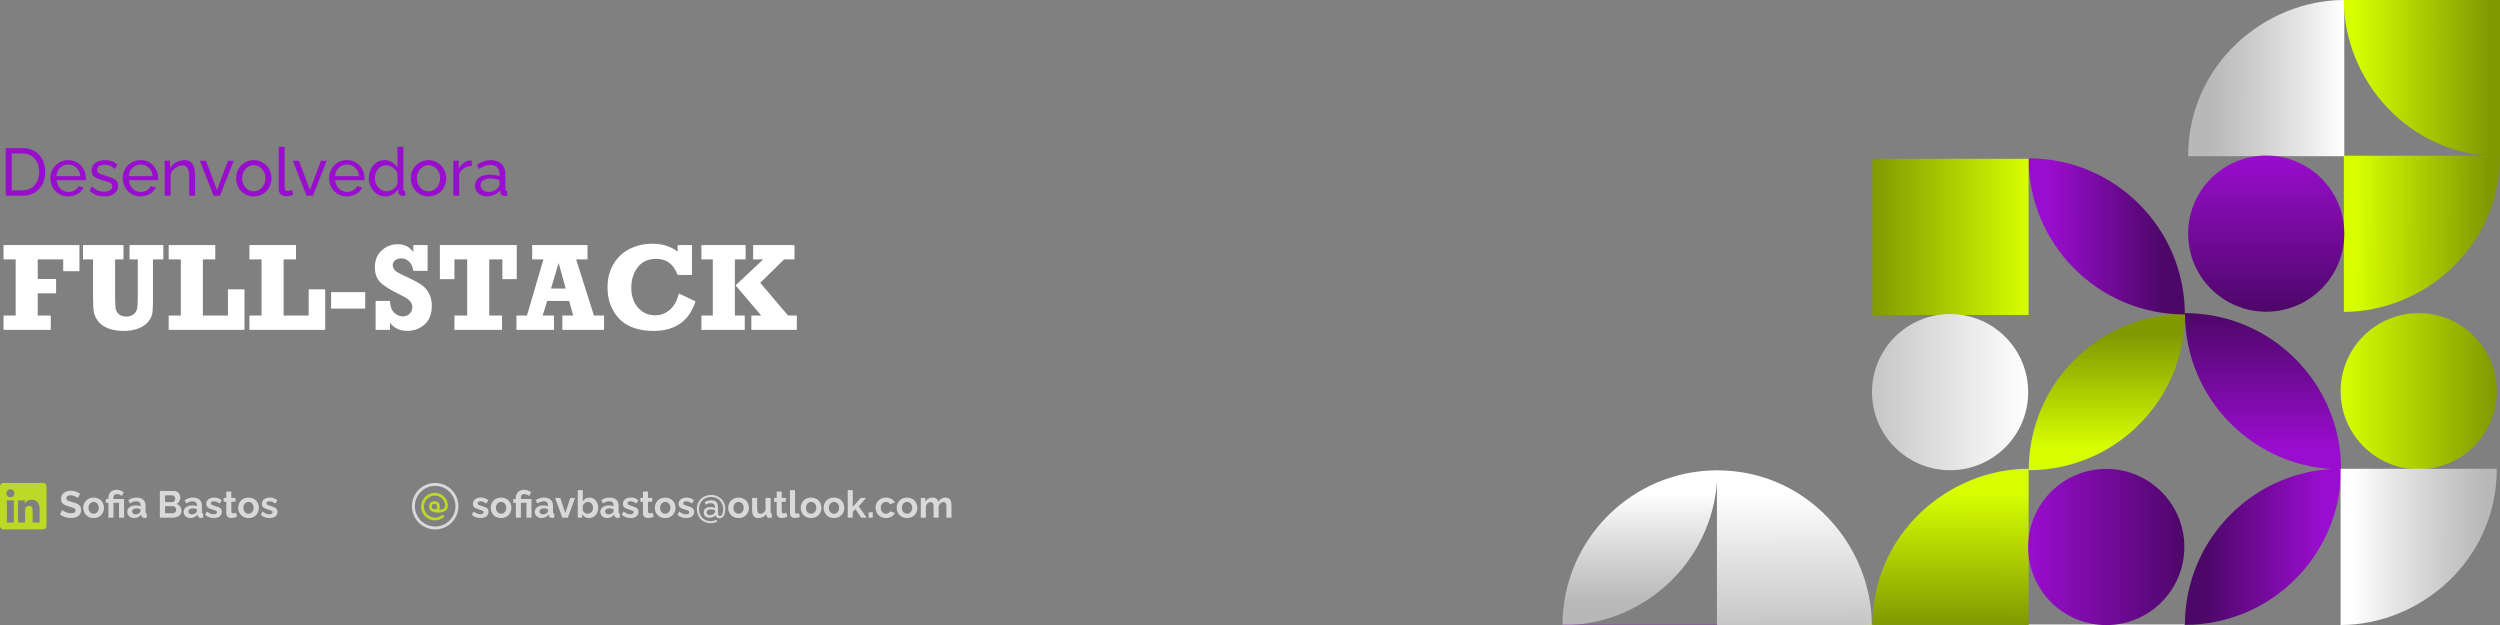 <svg width="1584" height="396" viewBox="0 0 1584 396" fill="none" xmlns="http://www.w3.org/2000/svg">
<rect x="0" y="0" width="1584" height="396" fill="#808080" stroke="none"/>
<g clip-path="url(#clip0_1361_2516)">
<path d="M1485.34 98.949L1485.34 0C1435.21 0 1386.4 40.707 1386.4 98.949L1485.34 98.949Z" fill="url(#paint0_linear_1361_2516)"/>
<path d="M1584 0.001L1485.05 0.001C1485.05 50.135 1525.76 98.95 1584 98.95L1584 0.001Z" fill="url(#paint1_linear_1361_2516)"/>
<path d="M1485.05 98.655L1485.05 197.605C1535.18 197.605 1584 156.898 1584 98.655L1485.05 98.655Z" fill="url(#paint2_linear_1361_2516)"/>
<circle cx="49.474" cy="49.474" r="49.474" transform="matrix(1 8.74228e-08 8.74228e-08 -1 1386.4 197.506)" fill="url(#paint3_linear_1361_2516)"/>
<path d="M1384.36 395.901C1439.01 395.901 1483.31 351.599 1483.31 296.951V296.951V296.951C1428.66 296.951 1384.36 341.253 1384.36 395.901V395.901V395.901Z" fill="url(#paint4_linear_1361_2516)"/>
<path d="M1384.36 198.396C1384.36 253.044 1428.66 297.344 1483.31 297.344V297.344V297.344C1483.31 242.697 1439.01 198.396 1384.36 198.396V198.396V198.396Z" fill="url(#paint5_linear_1361_2516)"/>
<circle cx="49.474" cy="49.474" r="49.474" transform="matrix(1 8.74228e-08 8.74228e-08 -1 1483.02 297.344)" fill="url(#paint6_linear_1361_2516)"/>
<path d="M1483.02 297.051L1483.02 396C1533.15 396 1581.96 355.293 1581.96 297.051L1483.02 297.051Z" fill="url(#paint7_linear_1361_2516)"/>
<path d="M1285.05 395.655L1285.05 494.605C1335.18 494.605 1384 453.898 1384 395.655L1285.05 395.655Z" fill="url(#paint8_linear_1361_2516)"/>
<path d="M1186.4 494.604H1285.34C1285.34 444.47 1244.64 395.655 1186.4 395.655V494.604Z" fill="url(#paint9_linear_1361_2516)"/>
<path d="M1285.34 395.949L1285.34 297C1235.21 297 1186.4 337.707 1186.4 395.949L1285.34 395.949Z" fill="url(#paint10_linear_1361_2516)"/>
<circle cx="49.474" cy="49.474" r="49.474" transform="matrix(-1 0 0 1 1384 297.099)" fill="url(#paint11_linear_1361_2516)"/>
<path d="M1088.15 297.999C1033.94 297.999 990 341.941 990 396.145V396.145V396.145C1044.2 396.145 1088.15 352.203 1088.15 297.999V297.999V297.999Z" fill="url(#paint12_linear_1361_2516)"/>
<path d="M1087.85 396.145H1186C1186 346.418 1145.62 297.999 1087.85 297.999V396.145Z" fill="url(#paint13_linear_1361_2516)"/>
<path d="M1186 395.854C1131.8 395.854 1087.85 439.796 1087.85 494V494V494C1142.06 494 1186 450.058 1186 395.854V395.854V395.854Z" fill="url(#paint14_linear_1361_2516)"/>
<rect width="98.145" height="98.145" transform="matrix(-1 0 0 1 1088.15 395.854)" fill="url(#paint15_linear_1361_2516)"/>
<path d="M1285.41 297.929C1340.06 297.91 1384.35 253.593 1384.33 198.945V198.945V198.945C1329.68 198.965 1285.39 243.282 1285.41 297.929V297.929V297.929Z" fill="url(#paint16_linear_1361_2516)"/>
<path d="M1384.33 199.24C1384.31 144.592 1339.99 100.307 1285.34 100.327V100.327V100.327C1285.36 154.974 1329.68 199.259 1384.33 199.24V199.24V199.24Z" fill="url(#paint17_linear_1361_2516)"/>
<rect width="98.948" height="98.948" transform="matrix(-0 -1 -1 0 1285.31 199.567)" fill="url(#paint18_linear_1361_2516)"/>
<circle cx="49.474" cy="49.474" r="49.474" transform="matrix(-0 -1 -1 0 1285.05 297.93)" fill="url(#paint19_linear_1361_2516)"/>
<path d="M3.61 124V93.844H14.059C17.287 93.844 19.977 94.524 22.129 95.883C24.309 97.213 25.937 99.026 27.013 101.319C28.089 103.585 28.627 106.105 28.627 108.88C28.627 111.938 28.032 114.599 26.843 116.864C25.654 119.13 23.969 120.885 21.789 122.131C19.608 123.377 17.032 124 14.059 124H3.61ZM24.762 108.88C24.762 106.614 24.337 104.604 23.488 102.848C22.667 101.093 21.463 99.719 19.878 98.728C18.292 97.737 16.352 97.242 14.059 97.242H7.433V120.602H14.059C16.381 120.602 18.334 120.092 19.92 119.073C21.506 118.025 22.709 116.624 23.53 114.868C24.351 113.084 24.762 111.088 24.762 108.88ZM43.23 124.425C41.559 124.425 40.031 124.127 38.643 123.533C37.284 122.91 36.095 122.075 35.075 121.027C34.084 119.951 33.306 118.719 32.739 117.332C32.201 115.944 31.932 114.472 31.932 112.914C31.932 110.819 32.414 108.908 33.376 107.181C34.339 105.453 35.67 104.066 37.369 103.018C39.096 101.971 41.064 101.447 43.273 101.447C45.51 101.447 47.449 101.985 49.091 103.061C50.762 104.108 52.05 105.496 52.956 107.223C53.891 108.922 54.358 110.763 54.358 112.745C54.358 113.028 54.344 113.311 54.316 113.594C54.316 113.849 54.301 114.047 54.273 114.189H35.882C35.995 115.633 36.392 116.921 37.072 118.054C37.779 119.158 38.685 120.036 39.79 120.687C40.894 121.31 42.083 121.621 43.358 121.621C44.717 121.621 45.991 121.282 47.18 120.602C48.398 119.923 49.233 119.031 49.686 117.926L52.914 118.818C52.433 119.894 51.711 120.857 50.748 121.706C49.813 122.556 48.695 123.221 47.392 123.703C46.118 124.184 44.731 124.425 43.23 124.425ZM35.755 111.598H50.875C50.762 110.154 50.352 108.88 49.644 107.775C48.936 106.671 48.03 105.807 46.925 105.184C45.821 104.561 44.603 104.25 43.273 104.25C41.97 104.25 40.767 104.561 39.662 105.184C38.558 105.807 37.652 106.671 36.944 107.775C36.264 108.88 35.868 110.154 35.755 111.598ZM66.116 124.425C64.275 124.425 62.548 124.127 60.934 123.533C59.32 122.91 57.932 121.99 56.772 120.772L58.216 118.139C59.49 119.328 60.764 120.177 62.038 120.687C63.312 121.197 64.615 121.452 65.946 121.452C67.475 121.452 68.721 121.168 69.683 120.602C70.646 120.008 71.127 119.144 71.127 118.011C71.127 117.19 70.873 116.581 70.363 116.185C69.882 115.789 69.188 115.463 68.282 115.208C67.376 114.925 66.3 114.613 65.054 114.274C63.525 113.821 62.236 113.339 61.189 112.83C60.141 112.32 59.348 111.683 58.81 110.918C58.272 110.154 58.003 109.191 58.003 108.03C58.003 106.614 58.371 105.425 59.108 104.462C59.844 103.471 60.849 102.721 62.123 102.211C63.426 101.702 64.898 101.447 66.54 101.447C68.183 101.447 69.669 101.702 71 102.211C72.331 102.721 73.478 103.471 74.44 104.462L72.741 107.053C71.864 106.147 70.901 105.482 69.853 105.057C68.806 104.604 67.63 104.377 66.328 104.377C65.563 104.377 64.813 104.476 64.077 104.675C63.341 104.845 62.732 105.17 62.251 105.652C61.769 106.105 61.529 106.756 61.529 107.605C61.529 108.313 61.712 108.88 62.081 109.304C62.477 109.701 63.043 110.04 63.78 110.324C64.544 110.607 65.464 110.918 66.54 111.258C68.211 111.739 69.655 112.221 70.873 112.702C72.118 113.183 73.081 113.806 73.761 114.571C74.44 115.335 74.78 116.397 74.78 117.756C74.78 119.852 73.987 121.494 72.402 122.683C70.816 123.844 68.721 124.425 66.116 124.425ZM89.063 124.425C87.392 124.425 85.863 124.127 84.476 123.533C83.117 122.91 81.928 122.075 80.908 121.027C79.917 119.951 79.138 118.719 78.572 117.332C78.034 115.944 77.765 114.472 77.765 112.914C77.765 110.819 78.247 108.908 79.209 107.181C80.172 105.453 81.503 104.066 83.202 103.018C84.929 101.971 86.897 101.447 89.106 101.447C91.343 101.447 93.282 101.985 94.924 103.061C96.595 104.108 97.883 105.496 98.79 107.223C99.724 108.922 100.191 110.763 100.191 112.745C100.191 113.028 100.177 113.311 100.149 113.594C100.149 113.849 100.134 114.047 100.106 114.189H81.715C81.829 115.633 82.225 116.921 82.904 118.054C83.612 119.158 84.519 120.036 85.623 120.687C86.727 121.31 87.916 121.621 89.191 121.621C90.55 121.621 91.824 121.282 93.013 120.602C94.231 119.923 95.066 119.031 95.519 117.926L98.747 118.818C98.266 119.894 97.544 120.857 96.581 121.706C95.646 122.556 94.528 123.221 93.225 123.703C91.951 124.184 90.564 124.425 89.063 124.425ZM81.588 111.598H96.708C96.595 110.154 96.184 108.88 95.477 107.775C94.769 106.671 93.863 105.807 92.758 105.184C91.654 104.561 90.436 104.25 89.106 104.25C87.803 104.25 86.6 104.561 85.495 105.184C84.391 105.807 83.485 106.671 82.777 107.775C82.097 108.88 81.701 110.154 81.588 111.598ZM123.586 124H119.849V111.598C119.849 109.248 119.48 107.535 118.744 106.459C118.036 105.354 116.946 104.802 115.474 104.802C114.454 104.802 113.435 105.057 112.416 105.567C111.425 106.076 110.533 106.77 109.74 107.648C108.975 108.497 108.423 109.488 108.083 110.621V124H104.346V101.829H107.744V106.586C108.338 105.538 109.103 104.632 110.037 103.868C110.972 103.103 112.033 102.509 113.223 102.084C114.412 101.659 115.658 101.447 116.96 101.447C118.235 101.447 119.296 101.687 120.146 102.169C121.024 102.622 121.703 103.273 122.185 104.123C122.694 104.944 123.048 105.921 123.246 107.053C123.473 108.186 123.586 109.418 123.586 110.748V124ZM135.313 124L126.606 101.829H130.514L137.479 120.432L144.445 101.829H148.098L139.391 124H135.313ZM160.775 124.425C159.105 124.425 157.59 124.127 156.231 123.533C154.871 122.91 153.696 122.075 152.705 121.027C151.714 119.951 150.95 118.719 150.412 117.332C149.874 115.944 149.605 114.486 149.605 112.957C149.605 111.4 149.874 109.927 150.412 108.54C150.95 107.152 151.714 105.935 152.705 104.887C153.696 103.811 154.871 102.976 156.231 102.381C157.618 101.758 159.133 101.447 160.775 101.447C162.446 101.447 163.961 101.758 165.32 102.381C166.679 102.976 167.854 103.811 168.845 104.887C169.864 105.935 170.643 107.152 171.181 108.54C171.719 109.927 171.988 111.4 171.988 112.957C171.988 114.486 171.719 115.944 171.181 117.332C170.643 118.719 169.879 119.951 168.888 121.027C167.897 122.075 166.707 122.91 165.32 123.533C163.961 124.127 162.446 124.425 160.775 124.425ZM153.427 112.999C153.427 114.528 153.753 115.916 154.404 117.162C155.084 118.408 155.976 119.399 157.08 120.135C158.184 120.843 159.416 121.197 160.775 121.197C162.134 121.197 163.366 120.829 164.47 120.092C165.603 119.356 166.495 118.365 167.146 117.119C167.826 115.845 168.166 114.444 168.166 112.914C168.166 111.385 167.826 109.998 167.146 108.752C166.495 107.506 165.603 106.515 164.47 105.779C163.366 105.043 162.134 104.675 160.775 104.675C159.416 104.675 158.184 105.057 157.08 105.821C155.976 106.558 155.084 107.549 154.404 108.795C153.753 110.04 153.427 111.442 153.427 112.999ZM176.602 92.995H180.34V118.266C180.34 119.484 180.51 120.234 180.849 120.517C181.189 120.8 181.6 120.942 182.081 120.942C182.676 120.942 183.242 120.885 183.78 120.772C184.318 120.63 184.771 120.489 185.139 120.347L185.734 123.405C185.111 123.66 184.375 123.873 183.525 124.042C182.676 124.212 181.925 124.297 181.274 124.297C179.83 124.297 178.683 123.887 177.834 123.066C177.013 122.244 176.602 121.098 176.602 119.625V92.995ZM194.212 124L185.505 101.829H189.412L196.378 120.432L203.343 101.829H206.996L198.289 124H194.212ZM219.801 124.425C218.13 124.425 216.601 124.127 215.214 123.533C213.855 122.91 212.666 122.075 211.646 121.027C210.655 119.951 209.876 118.719 209.31 117.332C208.772 115.944 208.503 114.472 208.503 112.914C208.503 110.819 208.985 108.908 209.947 107.181C210.91 105.453 212.241 104.066 213.94 103.018C215.667 101.971 217.635 101.447 219.844 101.447C222.08 101.447 224.02 101.985 225.662 103.061C227.333 104.108 228.621 105.496 229.527 107.223C230.462 108.922 230.929 110.763 230.929 112.745C230.929 113.028 230.915 113.311 230.887 113.594C230.887 113.849 230.872 114.047 230.844 114.189H212.453C212.566 115.633 212.963 116.921 213.642 118.054C214.35 119.158 215.256 120.036 216.361 120.687C217.465 121.31 218.654 121.621 219.928 121.621C221.288 121.621 222.562 121.282 223.751 120.602C224.969 119.923 225.804 119.031 226.257 117.926L229.485 118.818C229.004 119.894 228.282 120.857 227.319 121.706C226.384 122.556 225.266 123.221 223.963 123.703C222.689 124.184 221.302 124.425 219.801 124.425ZM212.326 111.598H227.446C227.333 110.154 226.922 108.88 226.215 107.775C225.507 106.671 224.601 105.807 223.496 105.184C222.392 104.561 221.174 104.25 219.844 104.25C218.541 104.25 217.338 104.561 216.233 105.184C215.129 105.807 214.223 106.671 213.515 107.775C212.835 108.88 212.439 110.154 212.326 111.598ZM233.64 112.957C233.64 110.862 234.064 108.95 234.914 107.223C235.792 105.468 236.981 104.066 238.482 103.018C240.011 101.971 241.752 101.447 243.706 101.447C245.49 101.447 247.09 101.914 248.505 102.848C249.921 103.783 251.025 104.915 251.818 106.246V92.995H255.556V119.753C255.556 120.206 255.641 120.546 255.811 120.772C256.009 120.97 256.32 121.084 256.745 121.112V124C256.037 124.113 255.485 124.17 255.089 124.17C254.353 124.17 253.701 123.915 253.135 123.405C252.597 122.896 252.328 122.329 252.328 121.706V119.838C251.45 121.253 250.275 122.372 248.803 123.193C247.33 124.014 245.801 124.425 244.216 124.425C242.687 124.425 241.271 124.127 239.968 123.533C238.694 122.91 237.576 122.06 236.613 120.984C235.678 119.908 234.942 118.691 234.404 117.332C233.895 115.944 233.64 114.486 233.64 112.957ZM251.818 116.227V109.856C251.478 108.894 250.926 108.03 250.162 107.266C249.397 106.473 248.534 105.85 247.571 105.397C246.637 104.915 245.702 104.675 244.768 104.675C243.663 104.675 242.658 104.915 241.752 105.397C240.874 105.85 240.11 106.473 239.459 107.266C238.836 108.03 238.354 108.908 238.014 109.899C237.675 110.89 237.505 111.923 237.505 112.999C237.505 114.104 237.689 115.151 238.057 116.142C238.453 117.133 238.991 118.011 239.671 118.776C240.379 119.54 241.186 120.135 242.092 120.56C243.026 120.984 244.032 121.197 245.107 121.197C245.787 121.197 246.481 121.069 247.189 120.815C247.925 120.56 248.619 120.206 249.27 119.753C249.921 119.3 250.473 118.776 250.926 118.181C251.379 117.558 251.677 116.907 251.818 116.227ZM271.479 124.425C269.809 124.425 268.294 124.127 266.935 123.533C265.576 122.91 264.401 122.075 263.409 121.027C262.418 119.951 261.654 118.719 261.116 117.332C260.578 115.944 260.309 114.486 260.309 112.957C260.309 111.4 260.578 109.927 261.116 108.54C261.654 107.152 262.418 105.935 263.409 104.887C264.401 103.811 265.576 102.976 266.935 102.381C268.322 101.758 269.837 101.447 271.479 101.447C273.15 101.447 274.665 101.758 276.024 102.381C277.383 102.976 278.558 103.811 279.549 104.887C280.569 105.935 281.347 107.152 281.885 108.54C282.423 109.927 282.692 111.4 282.692 112.957C282.692 114.486 282.423 115.944 281.885 117.332C281.347 118.719 280.583 119.951 279.592 121.027C278.601 122.075 277.412 122.91 276.024 123.533C274.665 124.127 273.15 124.425 271.479 124.425ZM264.132 112.999C264.132 114.528 264.457 115.916 265.108 117.162C265.788 118.408 266.68 119.399 267.784 120.135C268.889 120.843 270.12 121.197 271.479 121.197C272.839 121.197 274.07 120.829 275.175 120.092C276.307 119.356 277.199 118.365 277.85 117.119C278.53 115.845 278.87 114.444 278.87 112.914C278.87 111.385 278.53 109.998 277.85 108.752C277.199 107.506 276.307 106.515 275.175 105.779C274.07 105.043 272.839 104.675 271.479 104.675C270.12 104.675 268.889 105.057 267.784 105.821C266.68 106.558 265.788 107.549 265.108 108.795C264.457 110.04 264.132 111.442 264.132 112.999ZM298.944 105.099C297.075 105.128 295.419 105.609 293.975 106.543C292.559 107.45 291.554 108.71 290.959 110.324V124H287.221V101.829H290.704V106.968C291.469 105.439 292.474 104.207 293.72 103.273C294.994 102.31 296.325 101.772 297.712 101.659C297.995 101.659 298.236 101.659 298.434 101.659C298.633 101.659 298.802 101.673 298.944 101.702V105.099ZM300.91 117.587C300.91 116.171 301.306 114.953 302.099 113.934C302.92 112.886 304.039 112.079 305.454 111.513C306.87 110.947 308.512 110.663 310.381 110.663C311.372 110.663 312.42 110.748 313.524 110.918C314.629 111.06 315.605 111.286 316.455 111.598V109.984C316.455 108.285 315.945 106.954 314.926 105.991C313.907 105 312.462 104.505 310.594 104.505C309.376 104.505 308.201 104.731 307.068 105.184C305.964 105.609 304.789 106.232 303.543 107.053L302.184 104.42C303.628 103.429 305.072 102.693 306.516 102.211C307.96 101.702 309.461 101.447 311.018 101.447C313.85 101.447 316.087 102.24 317.729 103.825C319.371 105.383 320.193 107.563 320.193 110.366V119.753C320.193 120.206 320.278 120.546 320.447 120.772C320.646 120.97 320.957 121.084 321.382 121.112V124C321.014 124.057 320.688 124.099 320.405 124.127C320.15 124.156 319.938 124.17 319.768 124.17C318.89 124.17 318.225 123.929 317.772 123.448C317.347 122.966 317.106 122.457 317.05 121.919L316.965 120.517C316.002 121.763 314.742 122.726 313.184 123.405C311.627 124.085 310.084 124.425 308.555 124.425C307.083 124.425 305.766 124.127 304.605 123.533C303.444 122.91 302.538 122.089 301.887 121.069C301.235 120.022 300.91 118.861 300.91 117.587ZM315.351 119.158C315.69 118.762 315.959 118.365 316.158 117.969C316.356 117.544 316.455 117.19 316.455 116.907V114.146C315.577 113.806 314.657 113.552 313.694 113.382C312.731 113.183 311.783 113.084 310.848 113.084C308.951 113.084 307.408 113.467 306.219 114.231C305.058 114.967 304.477 115.987 304.477 117.289C304.477 117.997 304.662 118.691 305.03 119.37C305.426 120.022 305.992 120.56 306.729 120.984C307.493 121.409 308.427 121.621 309.532 121.621C310.693 121.621 311.797 121.395 312.845 120.942C313.892 120.461 314.728 119.866 315.351 119.158Z" fill="#990DCE"/>
<path d="M2.24 209V199.922H9.927V164.346H2.24V155.268H50.332V171.84H40.057V164.346H23.911V176.784H35.538V185.862H23.911V199.922H32.177V209H2.24ZM52.573 164.346V155.268H78.222V164.346H72.93V188.643C72.93 191.888 73.059 194.231 73.316 195.673C73.599 197.09 74.32 198.261 75.479 199.188C76.638 200.116 78.106 200.579 79.883 200.579C81.711 200.579 83.231 200.141 84.441 199.266C85.651 198.39 86.424 197.296 86.759 195.982C87.119 194.669 87.299 191.991 87.299 187.948V164.346H82.085V155.268H103.485V164.346H96.918V191.231C96.918 194.888 96.725 197.553 96.338 199.227C95.952 200.875 95.064 202.523 93.673 204.171C92.283 205.794 90.261 207.12 87.609 208.15C84.982 209.155 81.956 209.657 78.531 209.657C74.565 209.657 71.179 209.103 68.372 207.996C65.591 206.863 63.517 205.369 62.153 203.515C60.788 201.661 59.912 199.819 59.526 197.991C59.14 196.163 58.947 193.047 58.947 188.643V164.346H52.573ZM106.884 209V199.922H114.571V164.346H106.884V155.268H136.396V164.346H128.554V199.922H144.43V183.312H154.899V209H106.884ZM158.028 209V199.922H165.715V164.346H158.028V155.268H187.539V164.346H179.698V199.922H195.574V183.312H206.042V209H158.028ZM209.789 195.519V185.089H231.382V195.519H209.789ZM237.988 209V190.69H247.104C247.207 194.038 248.083 196.51 249.731 198.107C251.379 199.678 253.259 200.463 255.37 200.463C257.019 200.463 258.409 199.897 259.542 198.764C260.675 197.605 261.242 196.253 261.242 194.708C261.242 193.059 260.688 191.682 259.581 190.574C258.474 189.441 256.452 188.154 253.516 186.712C247.31 183.699 243.087 181.046 240.846 178.754C238.632 176.462 237.524 173.372 237.524 169.483C237.524 164.797 238.992 161.166 241.928 158.59C244.864 156.015 248.198 154.728 251.933 154.728C256.207 154.728 259.517 156.389 261.86 159.711V155.268H270.938V171.608H261.86C261.577 169.084 260.701 167.14 259.233 165.775C257.791 164.385 256.104 163.689 254.173 163.689C252.679 163.689 251.417 164.088 250.387 164.887C249.357 165.685 248.842 166.728 248.842 168.016C248.842 169.123 249.267 170.179 250.117 171.183C250.967 172.162 253.452 173.565 257.572 175.394C261.538 177.17 264.577 178.78 266.688 180.222C268.826 181.638 270.513 183.493 271.749 185.785C272.985 188.051 273.603 190.677 273.603 193.665C273.603 198.97 272.058 202.961 268.968 205.639C265.877 208.318 262.22 209.657 257.997 209.657C253.285 209.657 249.653 207.918 247.104 204.442V209H237.988ZM287.934 209V199.922H296.007V164.346H287.934V176.861H278.702V155.268H327.412V176.861H318.296V164.346H309.991V199.922H318.064V209H287.934ZM382.727 199.922V209H356.306V199.922H363.181L360.632 190.69H346.687L343.829 199.922H351.014V209H327.219V199.922H333.863L344.331 164.346H337.185V155.268H372.259V164.346H365.036L376.315 199.922H382.727ZM358.43 182.81L353.949 166.625L349.121 182.81H358.43ZM429.351 155.268H438.429V174.196H429.351C426.776 167.398 422.308 163.998 415.947 163.998C410.694 163.998 406.715 165.788 404.011 169.368C401.333 172.947 399.994 177.235 399.994 182.231C399.994 187.458 401.41 191.695 404.243 194.939C407.102 198.158 410.733 199.768 415.136 199.768C418.742 199.768 421.896 198.545 424.6 196.098C427.304 193.652 429.133 190.252 430.085 185.9L440.669 190.961C436.652 203.425 427.806 209.657 414.132 209.657C404.475 209.657 397.187 207.056 392.268 201.854C387.376 196.652 384.929 190.072 384.929 182.115C384.929 176.449 386.204 171.492 388.753 167.243C391.303 162.994 394.728 159.801 399.028 157.663C403.355 155.5 408.093 154.418 413.243 154.418C419.656 154.418 425.025 156.092 429.351 159.44V155.268ZM444.416 209V199.922H451.64V164.346H444.416V155.268H472.422V164.346H465.623V199.922H471.881V209H444.416ZM476.053 209V199.922H482.311L466.048 180.801L483.585 164.346H477.173V155.268H503.402V164.346H496.835L481.693 179.179L499.307 199.922H504.869V209H476.053Z" fill="white"/>
<g opacity="0.7">
<path d="M27.273 306H2.174C1.597 306 1.044 306.229 0.637 306.637C0.229 307.044 0 307.597 0 308.174V333.273C0 333.85 0.229 334.403 0.637 334.81C1.044 335.218 1.597 335.447 2.174 335.447H27.273C27.85 335.447 28.403 335.218 28.811 334.81C29.218 334.403 29.447 333.85 29.447 333.273V308.174C29.447 307.597 29.218 307.044 28.811 306.637C28.403 306.229 27.85 306 27.273 306ZM8.777 331.085H4.35V317.022H8.777V331.085ZM6.56 315.073C6.058 315.071 5.568 314.919 5.152 314.638C4.736 314.357 4.412 313.959 4.222 313.494C4.032 313.029 3.984 312.518 4.083 312.026C4.183 311.534 4.427 311.082 4.783 310.728C5.139 310.374 5.592 310.134 6.085 310.037C6.578 309.941 7.088 309.992 7.552 310.185C8.016 310.378 8.412 310.704 8.69 311.122C8.968 311.54 9.117 312.031 9.116 312.534C9.121 312.87 9.058 313.204 8.931 313.515C8.804 313.826 8.616 314.109 8.377 314.346C8.139 314.583 7.855 314.769 7.543 314.894C7.231 315.019 6.896 315.08 6.56 315.073ZM25.096 331.098H20.67V323.415C20.67 321.149 19.707 320.45 18.464 320.45C17.151 320.45 15.863 321.439 15.863 323.472V331.098H11.435V317.032H15.693V318.981H15.75C16.177 318.116 17.674 316.638 19.959 316.638C22.429 316.638 25.098 318.104 25.098 322.398L25.096 331.098Z" fill="#D7FF01"/>
<path d="M49.322 315.48C49.21 315.369 49.003 315.217 48.701 315.026C48.414 314.835 48.056 314.652 47.626 314.477C47.211 314.302 46.757 314.15 46.264 314.023C45.77 313.88 45.268 313.808 44.758 313.808C43.866 313.808 43.189 313.975 42.727 314.31C42.282 314.644 42.059 315.114 42.059 315.719C42.059 316.181 42.202 316.548 42.489 316.818C42.775 317.089 43.205 317.32 43.779 317.511C44.352 317.702 45.069 317.909 45.929 318.132C47.044 318.403 48.008 318.738 48.82 319.136C49.648 319.518 50.278 320.028 50.708 320.665C51.154 321.286 51.377 322.114 51.377 323.15C51.377 324.058 51.209 324.838 50.875 325.491C50.54 326.128 50.078 326.646 49.489 327.044C48.9 327.443 48.231 327.737 47.482 327.928C46.733 328.104 45.937 328.191 45.093 328.191C44.249 328.191 43.404 328.104 42.56 327.928C41.716 327.753 40.904 327.506 40.123 327.188C39.343 326.853 38.626 326.455 37.973 325.993L39.43 323.15C39.574 323.293 39.829 323.484 40.195 323.723C40.561 323.946 41.007 324.177 41.533 324.416C42.059 324.639 42.632 324.83 43.253 324.99C43.874 325.149 44.504 325.228 45.141 325.228C46.033 325.228 46.71 325.077 47.172 324.775C47.633 324.472 47.864 324.042 47.864 323.484C47.864 322.975 47.681 322.576 47.315 322.29C46.949 322.003 46.439 321.756 45.786 321.549C45.133 321.326 44.36 321.087 43.468 320.832C42.401 320.53 41.509 320.195 40.792 319.829C40.075 319.446 39.542 318.969 39.191 318.395C38.841 317.822 38.666 317.105 38.666 316.245C38.666 315.082 38.937 314.11 39.478 313.33C40.036 312.534 40.784 311.936 41.724 311.538C42.664 311.124 43.707 310.917 44.854 310.917C45.65 310.917 46.399 311.004 47.1 311.18C47.817 311.355 48.486 311.586 49.107 311.873C49.728 312.159 50.285 312.47 50.779 312.804L49.322 315.48ZM59.34 328.239C58.32 328.239 57.404 328.072 56.592 327.737C55.78 327.387 55.087 326.909 54.513 326.304C53.956 325.698 53.526 325.005 53.223 324.225C52.92 323.444 52.769 322.624 52.769 321.764C52.769 320.888 52.92 320.06 53.223 319.279C53.526 318.499 53.956 317.806 54.513 317.201C55.087 316.595 55.78 316.125 56.592 315.791C57.404 315.44 58.32 315.265 59.34 315.265C60.359 315.265 61.267 315.44 62.063 315.791C62.876 316.125 63.569 316.595 64.142 317.201C64.715 317.806 65.145 318.499 65.432 319.279C65.735 320.06 65.886 320.888 65.886 321.764C65.886 322.624 65.735 323.444 65.432 324.225C65.145 325.005 64.715 325.698 64.142 326.304C63.584 326.909 62.9 327.387 62.087 327.737C61.275 328.072 60.359 328.239 59.34 328.239ZM56.066 321.764C56.066 322.497 56.21 323.15 56.496 323.723C56.783 324.281 57.173 324.719 57.667 325.037C58.161 325.356 58.718 325.515 59.34 325.515C59.945 325.515 60.494 325.356 60.988 325.037C61.482 324.703 61.872 324.257 62.159 323.699C62.462 323.126 62.613 322.473 62.613 321.74C62.613 321.023 62.462 320.378 62.159 319.805C61.872 319.231 61.482 318.785 60.988 318.467C60.494 318.148 59.945 317.989 59.34 317.989C58.718 317.989 58.161 318.156 57.667 318.491C57.173 318.809 56.783 319.255 56.496 319.829C56.21 320.386 56.066 321.031 56.066 321.764ZM68.695 318.586H67.046V316.149H68.695V315.385C68.695 314.684 68.806 314.031 69.029 313.426C69.268 312.82 69.603 312.287 70.033 311.825C70.479 311.347 71.013 310.981 71.634 310.726C72.271 310.455 72.988 310.32 73.784 310.32C74.389 310.32 74.955 310.383 75.481 310.511C76.022 310.638 76.532 310.821 77.01 311.06C77.503 311.299 77.973 311.57 78.419 311.873L77.153 314.262C76.739 313.895 76.253 313.601 75.695 313.378C75.138 313.155 74.573 313.043 73.999 313.043C73.537 313.043 73.147 313.147 72.828 313.354C72.51 313.561 72.271 313.832 72.112 314.166C71.968 314.501 71.897 314.867 71.897 315.265V316.149H78.61V328H75.409V318.586H71.897V328H68.695V318.586ZM80.65 324.297C80.65 323.484 80.873 322.775 81.319 322.17C81.781 321.549 82.418 321.071 83.23 320.737C84.043 320.402 84.974 320.235 86.026 320.235C86.551 320.235 87.085 320.275 87.626 320.354C88.168 320.434 88.638 320.561 89.036 320.737V320.068C89.036 319.271 88.797 318.658 88.319 318.228C87.857 317.798 87.165 317.583 86.241 317.583C85.556 317.583 84.903 317.702 84.281 317.941C83.66 318.18 83.007 318.531 82.322 318.993L81.295 316.89C82.123 316.348 82.967 315.942 83.828 315.671C84.704 315.401 85.62 315.265 86.575 315.265C88.359 315.265 89.745 315.711 90.733 316.603C91.736 317.495 92.238 318.77 92.238 320.426V324.416C92.238 324.751 92.293 324.99 92.405 325.133C92.532 325.276 92.731 325.364 93.002 325.396V328C92.716 328.048 92.453 328.088 92.214 328.119C91.991 328.151 91.8 328.167 91.64 328.167C91.003 328.167 90.517 328.024 90.183 327.737C89.864 327.45 89.665 327.1 89.586 326.686L89.514 326.041C88.972 326.742 88.296 327.283 87.483 327.666C86.671 328.048 85.843 328.239 84.998 328.239C84.17 328.239 83.421 328.072 82.752 327.737C82.099 327.387 81.582 326.917 81.199 326.328C80.833 325.722 80.65 325.045 80.65 324.297ZM88.439 324.942C88.614 324.751 88.757 324.559 88.869 324.368C88.98 324.177 89.036 324.002 89.036 323.843V322.576C88.654 322.417 88.24 322.298 87.794 322.218C87.348 322.122 86.926 322.075 86.527 322.075C85.699 322.075 85.014 322.258 84.473 322.624C83.947 322.975 83.684 323.444 83.684 324.034C83.684 324.352 83.772 324.655 83.947 324.942C84.122 325.228 84.377 325.459 84.712 325.635C85.046 325.81 85.444 325.897 85.906 325.897C86.384 325.897 86.854 325.81 87.316 325.635C87.778 325.443 88.152 325.213 88.439 324.942ZM114.946 323.628C114.946 324.583 114.7 325.388 114.206 326.041C113.712 326.678 113.043 327.164 112.199 327.498C111.371 327.833 110.463 328 109.475 328H101.28V311.036H110.359C111.156 311.036 111.84 311.251 112.414 311.681C113.003 312.096 113.449 312.637 113.752 313.306C114.07 313.959 114.23 314.644 114.23 315.361C114.23 316.173 114.023 316.946 113.608 317.678C113.194 318.411 112.589 318.953 111.793 319.303C112.764 319.59 113.529 320.107 114.086 320.856C114.66 321.605 114.946 322.529 114.946 323.628ZM111.625 323.006C111.625 322.576 111.538 322.194 111.363 321.86C111.187 321.509 110.948 321.238 110.646 321.047C110.359 320.84 110.025 320.737 109.642 320.737H104.577V325.205H109.475C109.873 325.205 110.232 325.109 110.55 324.918C110.885 324.711 111.148 324.44 111.339 324.106C111.53 323.771 111.625 323.405 111.625 323.006ZM104.577 313.856V318.132H108.973C109.34 318.132 109.674 318.045 109.977 317.87C110.279 317.694 110.518 317.447 110.694 317.129C110.885 316.81 110.98 316.428 110.98 315.982C110.98 315.552 110.893 315.178 110.717 314.859C110.558 314.541 110.335 314.294 110.048 314.118C109.778 313.943 109.467 313.856 109.117 313.856H104.577ZM116.349 324.297C116.349 323.484 116.572 322.775 117.018 322.17C117.48 321.549 118.117 321.071 118.929 320.737C119.741 320.402 120.673 320.235 121.724 320.235C122.25 320.235 122.784 320.275 123.325 320.354C123.867 320.434 124.337 320.561 124.735 320.737V320.068C124.735 319.271 124.496 318.658 124.018 318.228C123.556 317.798 122.863 317.583 121.94 317.583C121.255 317.583 120.602 317.702 119.98 317.941C119.359 318.18 118.706 318.531 118.021 318.993L116.994 316.89C117.822 316.348 118.666 315.942 119.526 315.671C120.402 315.401 121.318 315.265 122.274 315.265C124.058 315.265 125.444 315.711 126.431 316.603C127.435 317.495 127.937 318.77 127.937 320.426V324.416C127.937 324.751 127.992 324.99 128.104 325.133C128.231 325.276 128.43 325.364 128.701 325.396V328C128.414 328.048 128.152 328.088 127.913 328.119C127.69 328.151 127.499 328.167 127.339 328.167C126.702 328.167 126.216 328.024 125.882 327.737C125.563 327.45 125.364 327.1 125.284 326.686L125.213 326.041C124.671 326.742 123.994 327.283 123.182 327.666C122.37 328.048 121.541 328.239 120.697 328.239C119.869 328.239 119.12 328.072 118.451 327.737C117.798 327.387 117.28 326.917 116.898 326.328C116.532 325.722 116.349 325.045 116.349 324.297ZM124.138 324.942C124.313 324.751 124.456 324.559 124.568 324.368C124.679 324.177 124.735 324.002 124.735 323.843V322.576C124.353 322.417 123.939 322.298 123.493 322.218C123.047 322.122 122.624 322.075 122.226 322.075C121.398 322.075 120.713 322.258 120.171 322.624C119.646 322.975 119.383 323.444 119.383 324.034C119.383 324.352 119.471 324.655 119.646 324.942C119.821 325.228 120.076 325.459 120.41 325.635C120.745 325.81 121.143 325.897 121.605 325.897C122.083 325.897 122.553 325.81 123.015 325.635C123.477 325.443 123.851 325.213 124.138 324.942ZM135.54 328.239C134.472 328.239 133.453 328.064 132.481 327.713C131.51 327.363 130.673 326.845 129.973 326.16L131.119 324.082C131.868 324.687 132.601 325.133 133.318 325.42C134.05 325.706 134.751 325.85 135.42 325.85C136.041 325.85 136.535 325.738 136.901 325.515C137.284 325.292 137.475 324.958 137.475 324.512C137.475 324.209 137.371 323.978 137.164 323.819C136.957 323.644 136.655 323.492 136.256 323.365C135.874 323.237 135.404 323.094 134.847 322.935C133.923 322.632 133.15 322.337 132.529 322.051C131.908 321.764 131.438 321.406 131.119 320.976C130.817 320.53 130.666 319.964 130.666 319.279C130.666 318.451 130.873 317.742 131.287 317.153C131.717 316.548 132.306 316.078 133.055 315.743C133.819 315.409 134.711 315.241 135.731 315.241C136.623 315.241 137.467 315.385 138.263 315.671C139.06 315.942 139.785 316.388 140.438 317.009L139.147 319.04C138.51 318.547 137.905 318.188 137.332 317.965C136.758 317.726 136.177 317.607 135.587 317.607C135.253 317.607 134.934 317.647 134.632 317.726C134.345 317.806 134.106 317.941 133.915 318.132C133.74 318.308 133.652 318.562 133.652 318.897C133.652 319.2 133.732 319.439 133.891 319.614C134.066 319.773 134.321 319.916 134.656 320.044C135.006 320.171 135.428 320.315 135.922 320.474C136.925 320.761 137.77 321.055 138.454 321.358C139.155 321.661 139.681 322.035 140.031 322.481C140.382 322.911 140.557 323.508 140.557 324.273C140.557 325.515 140.103 326.487 139.195 327.188C138.287 327.889 137.069 328.239 135.54 328.239ZM150.167 327.355C149.896 327.466 149.57 327.594 149.187 327.737C148.805 327.881 148.391 327.992 147.945 328.072C147.515 328.167 147.077 328.215 146.631 328.215C146.041 328.215 145.5 328.111 145.006 327.904C144.512 327.697 144.114 327.371 143.811 326.925C143.525 326.463 143.381 325.866 143.381 325.133V317.941H141.733V315.48H143.381V311.419H146.583V315.48H149.211V317.941H146.583V324.058C146.599 324.488 146.718 324.798 146.941 324.99C147.164 325.181 147.443 325.276 147.778 325.276C148.112 325.276 148.439 325.221 148.757 325.109C149.076 324.998 149.331 324.902 149.522 324.822L150.167 327.355ZM157.476 328.239C156.457 328.239 155.541 328.072 154.729 327.737C153.916 327.387 153.223 326.909 152.65 326.304C152.093 325.698 151.662 325.005 151.36 324.225C151.057 323.444 150.906 322.624 150.906 321.764C150.906 320.888 151.057 320.06 151.36 319.279C151.662 318.499 152.093 317.806 152.65 317.201C153.223 316.595 153.916 316.125 154.729 315.791C155.541 315.44 156.457 315.265 157.476 315.265C158.496 315.265 159.404 315.44 160.2 315.791C161.012 316.125 161.705 316.595 162.279 317.201C162.852 317.806 163.282 318.499 163.569 319.279C163.872 320.06 164.023 320.888 164.023 321.764C164.023 322.624 163.872 323.444 163.569 324.225C163.282 325.005 162.852 325.698 162.279 326.304C161.721 326.909 161.036 327.387 160.224 327.737C159.412 328.072 158.496 328.239 157.476 328.239ZM154.203 321.764C154.203 322.497 154.346 323.15 154.633 323.723C154.92 324.281 155.31 324.719 155.804 325.037C156.298 325.356 156.855 325.515 157.476 325.515C158.082 325.515 158.631 325.356 159.125 325.037C159.619 324.703 160.009 324.257 160.296 323.699C160.598 323.126 160.75 322.473 160.75 321.74C160.75 321.023 160.598 320.378 160.296 319.805C160.009 319.231 159.619 318.785 159.125 318.467C158.631 318.148 158.082 317.989 157.476 317.989C156.855 317.989 156.298 318.156 155.804 318.491C155.31 318.809 154.92 319.255 154.633 319.829C154.346 320.386 154.203 321.031 154.203 321.764ZM170.795 328.239C169.728 328.239 168.708 328.064 167.737 327.713C166.765 327.363 165.929 326.845 165.228 326.16L166.375 324.082C167.124 324.687 167.856 325.133 168.573 325.42C169.306 325.706 170.007 325.85 170.676 325.85C171.297 325.85 171.791 325.738 172.157 325.515C172.539 325.292 172.73 324.958 172.73 324.512C172.73 324.209 172.627 323.978 172.42 323.819C172.213 323.644 171.91 323.492 171.512 323.365C171.13 323.237 170.66 323.094 170.102 322.935C169.178 322.632 168.406 322.337 167.785 322.051C167.163 321.764 166.694 321.406 166.375 320.976C166.072 320.53 165.921 319.964 165.921 319.279C165.921 318.451 166.128 317.742 166.542 317.153C166.972 316.548 167.562 316.078 168.31 315.743C169.075 315.409 169.967 315.241 170.986 315.241C171.878 315.241 172.722 315.385 173.519 315.671C174.315 315.942 175.04 316.388 175.693 317.009L174.403 319.04C173.766 318.547 173.16 318.188 172.587 317.965C172.014 317.726 171.432 317.607 170.843 317.607C170.508 317.607 170.19 317.647 169.887 317.726C169.6 317.806 169.362 317.941 169.17 318.132C168.995 318.308 168.908 318.562 168.908 318.897C168.908 319.2 168.987 319.439 169.147 319.614C169.322 319.773 169.577 319.916 169.911 320.044C170.262 320.171 170.684 320.315 171.177 320.474C172.181 320.761 173.025 321.055 173.71 321.358C174.411 321.661 174.936 322.035 175.287 322.481C175.637 322.911 175.813 323.508 175.813 324.273C175.813 325.515 175.359 326.487 174.451 327.188C173.543 327.889 172.324 328.239 170.795 328.239Z" fill="white"/>
</g>
<g opacity="0.7">
<g clip-path="url(#clip1_1361_2516)">
<path d="M289.514 320.72C289.514 328.338 283.338 334.514 275.72 334.514C268.103 334.514 261.927 328.338 261.927 320.72C261.927 313.103 268.103 306.927 275.72 306.927C283.338 306.927 289.514 313.103 289.514 320.72Z" stroke="white" stroke-width="1.854"/>
<path d="M277.698 323.358H274.693C273.669 323.358 272.841 322.53 272.841 321.506V320.353C272.841 319.329 273.669 318.501 274.693 318.501H275.846C276.87 318.501 277.698 319.329 277.698 320.353V323.358Z" stroke="#D7FF01" stroke-width="1.766" stroke-miterlimit="10" stroke-linecap="round" stroke-linejoin="round"/>
<path d="M275.147 323.67C282.86 324.909 282.86 320.955 282.86 320.955C283.202 316.854 279.893 313.136 275.558 313.136C271.223 313.136 267.711 316.647 267.711 320.982C267.711 325.317 271.223 328.829 275.558 328.829C277.416 328.829 279.128 328.182 280.475 327.1" stroke="#D7FF01" stroke-width="1.766" stroke-miterlimit="10" stroke-linecap="round" stroke-linejoin="round"/>
</g>
<path d="M304.51 328.239C303.442 328.239 302.423 328.064 301.451 327.713C300.48 327.363 299.644 326.845 298.943 326.16L300.09 324.082C300.838 324.687 301.571 325.133 302.288 325.42C303.02 325.706 303.721 325.85 304.39 325.85C305.011 325.85 305.505 325.738 305.871 325.515C306.254 325.292 306.445 324.958 306.445 324.512C306.445 324.209 306.341 323.978 306.134 323.819C305.927 323.644 305.625 323.492 305.226 323.365C304.844 323.237 304.374 323.094 303.817 322.935C302.893 322.632 302.12 322.337 301.499 322.051C300.878 321.764 300.408 321.406 300.09 320.976C299.787 320.53 299.636 319.964 299.636 319.279C299.636 318.451 299.843 317.742 300.257 317.153C300.687 316.548 301.276 316.078 302.025 315.743C302.789 315.409 303.681 315.241 304.701 315.241C305.593 315.241 306.437 315.385 307.233 315.671C308.03 315.942 308.755 316.388 309.408 317.009L308.117 319.04C307.48 318.547 306.875 318.188 306.302 317.965C305.728 317.726 305.147 317.607 304.557 317.607C304.223 317.607 303.904 317.647 303.602 317.726C303.315 317.806 303.076 317.941 302.885 318.132C302.71 318.308 302.622 318.562 302.622 318.897C302.622 319.2 302.702 319.439 302.861 319.614C303.036 319.773 303.291 319.916 303.626 320.044C303.976 320.171 304.398 320.315 304.892 320.474C305.895 320.761 306.74 321.055 307.425 321.358C308.125 321.661 308.651 322.035 309.001 322.481C309.352 322.911 309.527 323.508 309.527 324.273C309.527 325.515 309.073 326.487 308.165 327.188C307.257 327.889 306.039 328.239 304.51 328.239ZM317.487 328.239C316.467 328.239 315.551 328.072 314.739 327.737C313.927 327.387 313.234 326.909 312.66 326.304C312.103 325.698 311.673 325.005 311.37 324.225C311.068 323.444 310.916 322.624 310.916 321.764C310.916 320.888 311.068 320.06 311.37 319.279C311.673 318.499 312.103 317.806 312.66 317.201C313.234 316.595 313.927 316.125 314.739 315.791C315.551 315.44 316.467 315.265 317.487 315.265C318.506 315.265 319.414 315.44 320.21 315.791C321.023 316.125 321.716 316.595 322.289 317.201C322.862 317.806 323.293 318.499 323.579 319.279C323.882 320.06 324.033 320.888 324.033 321.764C324.033 322.624 323.882 323.444 323.579 324.225C323.293 325.005 322.862 325.698 322.289 326.304C321.732 326.909 321.047 327.387 320.234 327.737C319.422 328.072 318.506 328.239 317.487 328.239ZM314.213 321.764C314.213 322.497 314.357 323.15 314.643 323.723C314.93 324.281 315.32 324.719 315.814 325.037C316.308 325.356 316.865 325.515 317.487 325.515C318.092 325.515 318.641 325.356 319.135 325.037C319.629 324.703 320.019 324.257 320.306 323.699C320.609 323.126 320.76 322.473 320.76 321.74C320.76 321.023 320.609 320.378 320.306 319.805C320.019 319.231 319.629 318.785 319.135 318.467C318.641 318.148 318.092 317.989 317.487 317.989C316.865 317.989 316.308 318.156 315.814 318.491C315.32 318.809 314.93 319.255 314.643 319.829C314.357 320.386 314.213 321.031 314.213 321.764ZM326.842 318.586H325.193V316.149H326.842V315.385C326.842 314.684 326.954 314.031 327.177 313.426C327.415 312.82 327.75 312.287 328.18 311.825C328.626 311.347 329.16 310.981 329.781 310.726C330.418 310.455 331.135 310.32 331.931 310.32C332.536 310.32 333.102 310.383 333.628 310.511C334.169 310.638 334.679 310.821 335.157 311.06C335.65 311.299 336.12 311.57 336.566 311.873L335.3 314.262C334.886 313.895 334.4 313.601 333.843 313.378C333.285 313.155 332.72 313.043 332.146 313.043C331.684 313.043 331.294 313.147 330.975 313.354C330.657 313.561 330.418 313.832 330.259 314.166C330.115 314.501 330.044 314.867 330.044 315.265V316.149H336.757V328H333.556V318.586H330.044V328H326.842V318.586ZM338.797 324.297C338.797 323.484 339.02 322.775 339.466 322.17C339.928 321.549 340.565 321.071 341.377 320.737C342.19 320.402 343.121 320.235 344.173 320.235C344.698 320.235 345.232 320.275 345.774 320.354C346.315 320.434 346.785 320.561 347.183 320.737V320.068C347.183 319.271 346.944 318.658 346.466 318.228C346.005 317.798 345.312 317.583 344.388 317.583C343.703 317.583 343.05 317.702 342.429 317.941C341.807 318.18 341.154 318.531 340.469 318.993L339.442 316.89C340.27 316.348 341.114 315.942 341.975 315.671C342.851 315.401 343.767 315.265 344.722 315.265C346.506 315.265 347.892 315.711 348.88 316.603C349.883 317.495 350.385 318.77 350.385 320.426V324.416C350.385 324.751 350.441 324.99 350.552 325.133C350.679 325.276 350.879 325.364 351.149 325.396V328C350.863 328.048 350.6 328.088 350.361 328.119C350.138 328.151 349.947 328.167 349.787 328.167C349.15 328.167 348.665 328.024 348.33 327.737C348.011 327.45 347.812 327.1 347.733 326.686L347.661 326.041C347.119 326.742 346.443 327.283 345.63 327.666C344.818 328.048 343.99 328.239 343.145 328.239C342.317 328.239 341.568 328.072 340.899 327.737C340.246 327.387 339.729 326.917 339.346 326.328C338.98 325.722 338.797 325.045 338.797 324.297ZM346.586 324.942C346.761 324.751 346.904 324.559 347.016 324.368C347.127 324.177 347.183 324.002 347.183 323.843V322.576C346.801 322.417 346.387 322.298 345.941 322.218C345.495 322.122 345.073 322.075 344.674 322.075C343.846 322.075 343.161 322.258 342.62 322.624C342.094 322.975 341.831 323.444 341.831 324.034C341.831 324.352 341.919 324.655 342.094 324.942C342.269 325.228 342.524 325.459 342.859 325.635C343.193 325.81 343.591 325.897 344.053 325.897C344.531 325.897 345.001 325.81 345.463 325.635C345.925 325.443 346.299 325.213 346.586 324.942ZM356.302 328L351.691 315.48H355.012L358.166 325.085L361.343 315.48H364.378L359.79 328H356.302ZM373.189 328.239C372.234 328.239 371.382 328.024 370.633 327.594C369.884 327.164 369.295 326.574 368.865 325.826V328H366.07V310.558H369.271V317.678C369.717 316.93 370.298 316.34 371.015 315.91C371.748 315.48 372.6 315.265 373.572 315.265C374.384 315.265 375.125 315.44 375.794 315.791C376.463 316.125 377.036 316.595 377.514 317.201C378.008 317.806 378.382 318.499 378.637 319.279C378.908 320.06 379.043 320.896 379.043 321.788C379.043 322.68 378.892 323.516 378.589 324.297C378.302 325.077 377.896 325.77 377.371 326.375C376.845 326.965 376.224 327.427 375.507 327.761C374.806 328.08 374.034 328.239 373.189 328.239ZM372.305 325.515C372.815 325.515 373.277 325.42 373.691 325.228C374.121 325.021 374.488 324.751 374.79 324.416C375.109 324.082 375.348 323.691 375.507 323.245C375.682 322.783 375.77 322.306 375.77 321.812C375.77 321.127 375.627 320.498 375.34 319.924C375.069 319.335 374.687 318.865 374.193 318.515C373.715 318.164 373.15 317.989 372.497 317.989C372.035 317.989 371.589 318.101 371.159 318.324C370.744 318.531 370.37 318.817 370.036 319.184C369.717 319.55 369.462 319.964 369.271 320.426V323.413C369.367 323.731 369.518 324.018 369.725 324.273C369.948 324.528 370.203 324.751 370.49 324.942C370.776 325.117 371.071 325.26 371.374 325.372C371.692 325.467 372.003 325.515 372.305 325.515ZM380.352 324.297C380.352 323.484 380.575 322.775 381.021 322.17C381.483 321.549 382.12 321.071 382.933 320.737C383.745 320.402 384.677 320.235 385.728 320.235C386.254 320.235 386.787 320.275 387.329 320.354C387.87 320.434 388.34 320.561 388.738 320.737V320.068C388.738 319.271 388.5 318.658 388.022 318.228C387.56 317.798 386.867 317.583 385.943 317.583C385.258 317.583 384.605 317.702 383.984 317.941C383.363 318.18 382.71 318.531 382.025 318.993L380.997 316.89C381.826 316.348 382.67 315.942 383.53 315.671C384.406 315.401 385.322 315.265 386.278 315.265C388.062 315.265 389.447 315.711 390.435 316.603C391.438 317.495 391.94 318.77 391.94 320.426V324.416C391.94 324.751 391.996 324.99 392.107 325.133C392.235 325.276 392.434 325.364 392.705 325.396V328C392.418 328.048 392.155 328.088 391.916 328.119C391.693 328.151 391.502 328.167 391.343 328.167C390.706 328.167 390.22 328.024 389.885 327.737C389.567 327.45 389.368 327.1 389.288 326.686L389.216 326.041C388.675 326.742 387.998 327.283 387.185 327.666C386.373 328.048 385.545 328.239 384.701 328.239C383.872 328.239 383.124 328.072 382.455 327.737C381.802 327.387 381.284 326.917 380.902 326.328C380.535 325.722 380.352 325.045 380.352 324.297ZM388.141 324.942C388.316 324.751 388.46 324.559 388.571 324.368C388.683 324.177 388.738 324.002 388.738 323.843V322.576C388.356 322.417 387.942 322.298 387.496 322.218C387.05 322.122 386.628 322.075 386.23 322.075C385.402 322.075 384.717 322.258 384.175 322.624C383.649 322.975 383.387 323.444 383.387 324.034C383.387 324.352 383.474 324.655 383.649 324.942C383.825 325.228 384.079 325.459 384.414 325.635C384.748 325.81 385.147 325.897 385.609 325.897C386.086 325.897 386.556 325.81 387.018 325.635C387.48 325.443 387.854 325.213 388.141 324.942ZM399.543 328.239C398.476 328.239 397.457 328.064 396.485 327.713C395.513 327.363 394.677 326.845 393.976 326.16L395.123 324.082C395.872 324.687 396.604 325.133 397.321 325.42C398.054 325.706 398.755 325.85 399.424 325.85C400.045 325.85 400.539 325.738 400.905 325.515C401.287 325.292 401.478 324.958 401.478 324.512C401.478 324.209 401.375 323.978 401.168 323.819C400.961 323.644 400.658 323.492 400.26 323.365C399.878 323.237 399.408 323.094 398.85 322.935C397.926 322.632 397.154 322.337 396.533 322.051C395.911 321.764 395.442 321.406 395.123 320.976C394.82 320.53 394.669 319.964 394.669 319.279C394.669 318.451 394.876 317.742 395.29 317.153C395.72 316.548 396.31 316.078 397.058 315.743C397.823 315.409 398.715 315.241 399.734 315.241C400.626 315.241 401.47 315.385 402.267 315.671C403.063 315.942 403.788 316.388 404.441 317.009L403.151 319.04C402.514 318.547 401.909 318.188 401.335 317.965C400.762 317.726 400.18 317.607 399.591 317.607C399.256 317.607 398.938 317.647 398.635 317.726C398.349 317.806 398.11 317.941 397.918 318.132C397.743 318.308 397.656 318.562 397.656 318.897C397.656 319.2 397.735 319.439 397.895 319.614C398.07 319.773 398.325 319.916 398.659 320.044C399.01 320.171 399.432 320.315 399.925 320.474C400.929 320.761 401.773 321.055 402.458 321.358C403.159 321.661 403.685 322.035 404.035 322.481C404.385 322.911 404.561 323.508 404.561 324.273C404.561 325.515 404.107 326.487 403.199 327.188C402.291 327.889 401.072 328.239 399.543 328.239ZM414.17 327.355C413.9 327.466 413.573 327.594 413.191 327.737C412.809 327.881 412.394 327.992 411.948 328.072C411.518 328.167 411.08 328.215 410.634 328.215C410.045 328.215 409.503 328.111 409.01 327.904C408.516 327.697 408.118 327.371 407.815 326.925C407.528 326.463 407.385 325.866 407.385 325.133V317.941H405.736V315.48H407.385V311.419H410.587V315.48H413.215V317.941H410.587V324.058C410.602 324.488 410.722 324.798 410.945 324.99C411.168 325.181 411.447 325.276 411.781 325.276C412.116 325.276 412.442 325.221 412.761 325.109C413.079 324.998 413.334 324.902 413.525 324.822L414.17 327.355ZM421.48 328.239C420.46 328.239 419.545 328.072 418.732 327.737C417.92 327.387 417.227 326.909 416.654 326.304C416.096 325.698 415.666 325.005 415.363 324.225C415.061 323.444 414.909 322.624 414.909 321.764C414.909 320.888 415.061 320.06 415.363 319.279C415.666 318.499 416.096 317.806 416.654 317.201C417.227 316.595 417.92 316.125 418.732 315.791C419.545 315.44 420.46 315.265 421.48 315.265C422.499 315.265 423.407 315.44 424.204 315.791C425.016 316.125 425.709 316.595 426.282 317.201C426.856 317.806 427.286 318.499 427.572 319.279C427.875 320.06 428.026 320.888 428.026 321.764C428.026 322.624 427.875 323.444 427.572 324.225C427.286 325.005 426.856 325.698 426.282 326.304C425.725 326.909 425.04 327.387 424.228 327.737C423.415 328.072 422.499 328.239 421.48 328.239ZM418.207 321.764C418.207 322.497 418.35 323.15 418.637 323.723C418.923 324.281 419.314 324.719 419.807 325.037C420.301 325.356 420.859 325.515 421.48 325.515C422.085 325.515 422.635 325.356 423.128 325.037C423.622 324.703 424.012 324.257 424.299 323.699C424.602 323.126 424.753 322.473 424.753 321.74C424.753 321.023 424.602 320.378 424.299 319.805C424.012 319.231 423.622 318.785 423.128 318.467C422.635 318.148 422.085 317.989 421.48 317.989C420.859 317.989 420.301 318.156 419.807 318.491C419.314 318.809 418.923 319.255 418.637 319.829C418.35 320.386 418.207 321.031 418.207 321.764ZM434.799 328.239C433.731 328.239 432.712 328.064 431.74 327.713C430.769 327.363 429.933 326.845 429.232 326.16L430.379 324.082C431.127 324.687 431.86 325.133 432.577 325.42C433.309 325.706 434.01 325.85 434.679 325.85C435.3 325.85 435.794 325.738 436.161 325.515C436.543 325.292 436.734 324.958 436.734 324.512C436.734 324.209 436.63 323.978 436.423 323.819C436.216 323.644 435.914 323.492 435.515 323.365C435.133 323.237 434.663 323.094 434.106 322.935C433.182 322.632 432.409 322.337 431.788 322.051C431.167 321.764 430.697 321.406 430.379 320.976C430.076 320.53 429.925 319.964 429.925 319.279C429.925 318.451 430.132 317.742 430.546 317.153C430.976 316.548 431.565 316.078 432.314 315.743C433.078 315.409 433.97 315.241 434.99 315.241C435.882 315.241 436.726 315.385 437.522 315.671C438.319 315.942 439.044 316.388 439.697 317.009L438.406 319.04C437.769 318.547 437.164 318.188 436.591 317.965C436.017 317.726 435.436 317.607 434.846 317.607C434.512 317.607 434.193 317.647 433.891 317.726C433.604 317.806 433.365 317.941 433.174 318.132C432.999 318.308 432.911 318.562 432.911 318.897C432.911 319.2 432.991 319.439 433.15 319.614C433.325 319.773 433.58 319.916 433.915 320.044C434.265 320.171 434.687 320.315 435.181 320.474C436.184 320.761 437.029 321.055 437.714 321.358C438.414 321.661 438.94 322.035 439.29 322.481C439.641 322.911 439.816 323.508 439.816 324.273C439.816 325.515 439.362 326.487 438.454 327.188C437.546 327.889 436.328 328.239 434.799 328.239ZM450.619 313.593C451.798 313.593 452.921 313.792 453.988 314.19C455.055 314.572 456.003 315.154 456.831 315.934C457.675 316.699 458.336 317.655 458.814 318.801C459.292 319.932 459.531 321.23 459.531 322.696C459.531 322.967 459.507 323.333 459.459 323.795C459.427 324.257 459.348 324.751 459.22 325.276C459.093 325.802 458.894 326.304 458.623 326.781C458.368 327.243 458.01 327.626 457.548 327.928C457.102 328.231 456.536 328.382 455.851 328.382C455.278 328.382 454.832 328.279 454.513 328.072C454.211 327.881 453.988 327.634 453.844 327.331C453.717 327.028 453.629 326.726 453.582 326.423C453.088 326.917 452.49 327.315 451.79 327.618C451.089 327.904 450.332 328.048 449.52 328.048C448.341 328.048 447.433 327.737 446.796 327.116C446.175 326.479 445.864 325.674 445.864 324.703C445.864 323.827 446.079 323.142 446.509 322.648C446.955 322.138 447.521 321.772 448.206 321.549C448.907 321.326 449.615 321.215 450.332 321.215C450.969 321.215 451.519 321.278 451.981 321.406C452.443 321.517 452.793 321.629 453.032 321.74C453.032 321.167 452.952 320.657 452.793 320.211C452.65 319.765 452.379 319.423 451.981 319.184C451.583 318.929 451.025 318.801 450.308 318.801C449.655 318.801 449.058 318.897 448.516 319.088C447.975 319.279 447.513 319.534 447.131 319.853L446.509 318.156C447.099 317.758 447.736 317.463 448.421 317.272C449.122 317.065 449.854 316.962 450.619 316.962C451.654 316.962 452.467 317.121 453.056 317.439C453.645 317.742 454.067 318.148 454.322 318.658C454.593 319.152 454.76 319.693 454.824 320.283C454.904 320.856 454.943 321.414 454.943 321.955V324.249C454.943 324.711 454.967 325.149 455.015 325.563C455.063 325.977 455.174 326.312 455.35 326.566C455.525 326.821 455.796 326.949 456.162 326.949C456.592 326.949 456.942 326.797 457.213 326.495C457.484 326.176 457.691 325.778 457.834 325.3C457.978 324.822 458.073 324.344 458.121 323.867C458.169 323.373 458.193 322.967 458.193 322.648C458.193 321.533 458.01 320.506 457.643 319.566C457.277 318.61 456.751 317.782 456.066 317.081C455.381 316.38 454.569 315.839 453.629 315.456C452.705 315.074 451.67 314.883 450.523 314.883C449.408 314.883 448.381 315.074 447.441 315.456C446.501 315.823 445.689 316.348 445.004 317.033C444.335 317.718 443.81 318.531 443.427 319.47C443.061 320.394 442.878 321.406 442.878 322.505C442.878 323.572 443.053 324.575 443.403 325.515C443.754 326.439 444.248 327.251 444.885 327.952C445.538 328.653 446.318 329.203 447.226 329.601C448.134 329.999 449.146 330.198 450.26 330.198C451.009 330.198 451.67 330.111 452.244 329.935C452.817 329.76 453.398 329.545 453.988 329.29L454.37 330.533C453.717 330.851 453.032 331.09 452.315 331.249C451.614 331.409 450.914 331.488 450.213 331.488C449.018 331.488 447.895 331.273 446.844 330.843C445.793 330.413 444.869 329.8 444.072 329.003C443.292 328.207 442.671 327.259 442.209 326.16C441.763 325.061 441.54 323.843 441.54 322.505C441.54 321.087 441.787 319.829 442.28 318.73C442.774 317.615 443.443 316.683 444.287 315.934C445.132 315.17 446.095 314.588 447.178 314.19C448.277 313.792 449.424 313.593 450.619 313.593ZM451.79 325.921C452.076 325.778 452.307 325.619 452.482 325.443C452.674 325.252 452.809 325.053 452.889 324.846C452.968 324.623 453.008 324.392 453.008 324.153V323.245C452.785 323.182 452.435 323.086 451.957 322.959C451.479 322.815 450.937 322.744 450.332 322.744C449.838 322.744 449.4 322.807 449.018 322.935C448.636 323.046 448.333 323.245 448.11 323.532C447.887 323.819 447.776 324.185 447.776 324.631C447.776 324.998 447.855 325.316 448.015 325.587C448.174 325.842 448.397 326.041 448.684 326.184C448.97 326.328 449.313 326.399 449.711 326.399C450.03 326.399 450.38 326.359 450.762 326.28C451.145 326.2 451.487 326.081 451.79 325.921ZM467.958 328.239C466.939 328.239 466.023 328.072 465.211 327.737C464.398 327.387 463.705 326.909 463.132 326.304C462.575 325.698 462.144 325.005 461.842 324.225C461.539 323.444 461.388 322.624 461.388 321.764C461.388 320.888 461.539 320.06 461.842 319.279C462.144 318.499 462.575 317.806 463.132 317.201C463.705 316.595 464.398 316.125 465.211 315.791C466.023 315.44 466.939 315.265 467.958 315.265C468.978 315.265 469.886 315.44 470.682 315.791C471.494 316.125 472.187 316.595 472.761 317.201C473.334 317.806 473.764 318.499 474.051 319.279C474.354 320.06 474.505 320.888 474.505 321.764C474.505 322.624 474.354 323.444 474.051 324.225C473.764 325.005 473.334 325.698 472.761 326.304C472.203 326.909 471.518 327.387 470.706 327.737C469.894 328.072 468.978 328.239 467.958 328.239ZM464.685 321.764C464.685 322.497 464.828 323.15 465.115 323.723C465.402 324.281 465.792 324.719 466.286 325.037C466.78 325.356 467.337 325.515 467.958 325.515C468.564 325.515 469.113 325.356 469.607 325.037C470.101 324.703 470.491 324.257 470.778 323.699C471.08 323.126 471.232 322.473 471.232 321.74C471.232 321.023 471.08 320.378 470.778 319.805C470.491 319.231 470.101 318.785 469.607 318.467C469.113 318.148 468.564 317.989 467.958 317.989C467.337 317.989 466.78 318.156 466.286 318.491C465.792 318.809 465.402 319.255 465.115 319.829C464.828 320.386 464.685 321.031 464.685 321.764ZM476.546 323.317V315.48H479.748V322.624C479.748 323.58 479.923 324.305 480.274 324.798C480.624 325.276 481.142 325.515 481.827 325.515C482.241 325.515 482.647 325.436 483.045 325.276C483.459 325.101 483.834 324.846 484.168 324.512C484.519 324.177 484.813 323.755 485.052 323.245V315.48H488.254V324.416C488.254 324.751 488.309 324.99 488.421 325.133C488.548 325.276 488.748 325.364 489.018 325.396V328C488.7 328.048 488.429 328.08 488.206 328.096C487.999 328.127 487.808 328.143 487.633 328.143C487.059 328.143 486.589 328.016 486.223 327.761C485.872 327.49 485.665 327.124 485.602 326.662L485.53 325.659C484.972 326.503 484.256 327.148 483.38 327.594C482.504 328.024 481.54 328.239 480.489 328.239C479.198 328.239 478.219 327.825 477.55 326.997C476.881 326.152 476.546 324.926 476.546 323.317ZM498.891 327.355C498.62 327.466 498.294 327.594 497.911 327.737C497.529 327.881 497.115 327.992 496.669 328.072C496.239 328.167 495.801 328.215 495.355 328.215C494.766 328.215 494.224 328.111 493.73 327.904C493.236 327.697 492.838 327.371 492.536 326.925C492.249 326.463 492.105 325.866 492.105 325.133V317.941H490.457V315.48H492.105V311.419H495.307V315.48H497.935V317.941H495.307V324.058C495.323 324.488 495.442 324.798 495.665 324.99C495.888 325.181 496.167 325.276 496.502 325.276C496.836 325.276 497.163 325.221 497.481 325.109C497.8 324.998 498.055 324.902 498.246 324.822L498.891 327.355ZM500.535 310.558H503.736V323.986C503.736 324.559 503.832 324.95 504.023 325.157C504.214 325.348 504.477 325.443 504.811 325.443C505.066 325.443 505.329 325.412 505.6 325.348C505.871 325.284 506.109 325.205 506.317 325.109L506.747 327.546C506.317 327.753 505.815 327.912 505.241 328.024C504.668 328.135 504.15 328.191 503.688 328.191C502.685 328.191 501.904 327.928 501.347 327.403C500.805 326.861 500.535 326.097 500.535 325.109V310.558ZM513.923 328.239C512.904 328.239 511.988 328.072 511.176 327.737C510.363 327.387 509.671 326.909 509.097 326.304C508.54 325.698 508.11 325.005 507.807 324.225C507.504 323.444 507.353 322.624 507.353 321.764C507.353 320.888 507.504 320.06 507.807 319.279C508.11 318.499 508.54 317.806 509.097 317.201C509.671 316.595 510.363 316.125 511.176 315.791C511.988 315.44 512.904 315.265 513.923 315.265C514.943 315.265 515.851 315.44 516.647 315.791C517.46 316.125 518.152 316.595 518.726 317.201C519.299 317.806 519.729 318.499 520.016 319.279C520.319 320.06 520.47 320.888 520.47 321.764C520.47 322.624 520.319 323.444 520.016 324.225C519.729 325.005 519.299 325.698 518.726 326.304C518.168 326.909 517.483 327.387 516.671 327.737C515.859 328.072 514.943 328.239 513.923 328.239ZM510.65 321.764C510.65 322.497 510.794 323.15 511.08 323.723C511.367 324.281 511.757 324.719 512.251 325.037C512.745 325.356 513.302 325.515 513.923 325.515C514.529 325.515 515.078 325.356 515.572 325.037C516.066 324.703 516.456 324.257 516.743 323.699C517.045 323.126 517.197 322.473 517.197 321.74C517.197 321.023 517.045 320.378 516.743 319.805C516.456 319.231 516.066 318.785 515.572 318.467C515.078 318.148 514.529 317.989 513.923 317.989C513.302 317.989 512.745 318.156 512.251 318.491C511.757 318.809 511.367 319.255 511.08 319.829C510.794 320.386 510.65 321.031 510.65 321.764ZM528.413 328.239C527.394 328.239 526.478 328.072 525.665 327.737C524.853 327.387 524.16 326.909 523.587 326.304C523.029 325.698 522.599 325.005 522.297 324.225C521.994 323.444 521.843 322.624 521.843 321.764C521.843 320.888 521.994 320.06 522.297 319.279C522.599 318.499 523.029 317.806 523.587 317.201C524.16 316.595 524.853 316.125 525.665 315.791C526.478 315.44 527.394 315.265 528.413 315.265C529.432 315.265 530.34 315.44 531.137 315.791C531.949 316.125 532.642 316.595 533.215 317.201C533.789 317.806 534.219 318.499 534.506 319.279C534.808 320.06 534.96 320.888 534.96 321.764C534.96 322.624 534.808 323.444 534.506 324.225C534.219 325.005 533.789 325.698 533.215 326.304C532.658 326.909 531.973 327.387 531.161 327.737C530.348 328.072 529.432 328.239 528.413 328.239ZM525.14 321.764C525.14 322.497 525.283 323.15 525.57 323.723C525.856 324.281 526.247 324.719 526.741 325.037C527.234 325.356 527.792 325.515 528.413 325.515C529.018 325.515 529.568 325.356 530.062 325.037C530.555 324.703 530.946 324.257 531.232 323.699C531.535 323.126 531.686 322.473 531.686 321.74C531.686 321.023 531.535 320.378 531.232 319.805C530.946 319.231 530.555 318.785 530.062 318.467C529.568 318.148 529.018 317.989 528.413 317.989C527.792 317.989 527.234 318.156 526.741 318.491C526.247 318.809 525.856 319.255 525.57 319.829C525.283 320.386 525.14 321.031 525.14 321.764ZM545.674 328L542.018 322.6L540.322 324.273V328H537.121V310.558H540.322V321.119L545.363 315.504H548.756L544.097 320.808L549.091 328H545.674ZM550.372 328V324.559H553V328H550.372ZM561.383 328.239C560.364 328.239 559.448 328.072 558.635 327.737C557.823 327.387 557.13 326.909 556.557 326.304C555.983 325.682 555.537 324.982 555.219 324.201C554.916 323.421 554.765 322.6 554.765 321.74C554.765 320.561 555.028 319.486 555.553 318.515C556.095 317.527 556.859 316.739 557.847 316.149C558.834 315.56 560.005 315.265 561.359 315.265C562.713 315.265 563.876 315.56 564.847 316.149C565.819 316.739 566.544 317.511 567.022 318.467L563.892 319.423C563.621 318.961 563.263 318.61 562.817 318.371C562.371 318.116 561.877 317.989 561.335 317.989C560.73 317.989 560.172 318.148 559.663 318.467C559.169 318.77 558.779 319.208 558.492 319.781C558.205 320.338 558.062 320.992 558.062 321.74C558.062 322.473 558.205 323.126 558.492 323.699C558.795 324.257 559.193 324.703 559.687 325.037C560.18 325.356 560.73 325.515 561.335 325.515C561.718 325.515 562.076 325.451 562.41 325.324C562.761 325.197 563.071 325.021 563.342 324.798C563.613 324.575 563.812 324.321 563.94 324.034L567.069 324.99C566.783 325.611 566.361 326.168 565.803 326.662C565.262 327.156 564.616 327.546 563.868 327.833C563.135 328.104 562.307 328.239 561.383 328.239ZM574.705 328.239C573.685 328.239 572.77 328.072 571.957 327.737C571.145 327.387 570.452 326.909 569.879 326.304C569.321 325.698 568.891 325.005 568.588 324.225C568.286 323.444 568.134 322.624 568.134 321.764C568.134 320.888 568.286 320.06 568.588 319.279C568.891 318.499 569.321 317.806 569.879 317.201C570.452 316.595 571.145 316.125 571.957 315.791C572.77 315.44 573.685 315.265 574.705 315.265C575.724 315.265 576.632 315.44 577.429 315.791C578.241 316.125 578.934 316.595 579.507 317.201C580.081 317.806 580.511 318.499 580.797 319.279C581.1 320.06 581.251 320.888 581.251 321.764C581.251 322.624 581.1 323.444 580.797 324.225C580.511 325.005 580.081 325.698 579.507 326.304C578.95 326.909 578.265 327.387 577.452 327.737C576.64 328.072 575.724 328.239 574.705 328.239ZM571.432 321.764C571.432 322.497 571.575 323.15 571.862 323.723C572.148 324.281 572.539 324.719 573.032 325.037C573.526 325.356 574.084 325.515 574.705 325.515C575.31 325.515 575.86 325.356 576.353 325.037C576.847 324.703 577.237 324.257 577.524 323.699C577.827 323.126 577.978 322.473 577.978 321.74C577.978 321.023 577.827 320.378 577.524 319.805C577.237 319.231 576.847 318.785 576.353 318.467C575.86 318.148 575.31 317.989 574.705 317.989C574.084 317.989 573.526 318.156 573.032 318.491C572.539 318.809 572.148 319.255 571.862 319.829C571.575 320.386 571.432 321.031 571.432 321.764ZM602.861 328H599.659V320.976C599.659 319.988 599.484 319.263 599.134 318.801C598.799 318.324 598.329 318.085 597.724 318.085C597.103 318.085 596.505 318.331 595.932 318.825C595.375 319.303 594.976 319.932 594.737 320.713V328H591.536V320.976C591.536 319.972 591.361 319.239 591.01 318.777C590.676 318.316 590.206 318.085 589.601 318.085C588.979 318.085 588.382 318.324 587.809 318.801C587.251 319.279 586.853 319.908 586.614 320.689V328H583.412V315.48H586.303V317.798C586.781 316.986 587.418 316.364 588.215 315.934C589.011 315.488 589.927 315.265 590.962 315.265C591.998 315.265 592.802 315.52 593.376 316.03C593.965 316.54 594.339 317.169 594.498 317.917C595.008 317.057 595.653 316.404 596.434 315.958C597.23 315.496 598.122 315.265 599.11 315.265C599.89 315.265 600.519 315.409 600.997 315.695C601.491 315.966 601.873 316.34 602.144 316.818C602.415 317.28 602.598 317.806 602.694 318.395C602.805 318.985 602.861 319.582 602.861 320.187V328Z" fill="white"/>
</g>
</g>
<defs>
<linearGradient id="paint0_linear_1361_2516" x1="1485.27" y1="56.202" x2="1399.93" y2="56.275" gradientUnits="userSpaceOnUse">
<stop stop-color="white"/>
<stop offset="1" stop-color="#C6C6C6" stop-opacity="0.8"/>
</linearGradient>
<linearGradient id="paint1_linear_1361_2516" x1="1577.4" y1="49.475" x2="1491.65" y2="49.475" gradientUnits="userSpaceOnUse">
<stop stop-color="#819901"/>
<stop offset="1" stop-color="#D7FF01"/>
</linearGradient>
<linearGradient id="paint2_linear_1361_2516" x1="1492.74" y1="140.243" x2="1576.11" y2="140.438" gradientUnits="userSpaceOnUse">
<stop stop-color="#D7FF01"/>
<stop offset="1" stop-color="#819901"/>
</linearGradient>
<linearGradient id="paint3_linear_1361_2516" x1="49.474" y1="98.948" x2="49.474" y2="-5.5051e-06" gradientUnits="userSpaceOnUse">
<stop stop-color="#990DCE"/>
<stop offset="1" stop-color="#4D0768"/>
</linearGradient>
<linearGradient id="paint4_linear_1361_2516" x1="1470.27" y1="346.473" x2="1397.31" y2="346.473" gradientUnits="userSpaceOnUse">
<stop stop-color="#990DCE"/>
<stop offset="1" stop-color="#4D0768"/>
</linearGradient>
<linearGradient id="paint5_linear_1361_2516" x1="1433.83" y1="284.143" x2="1433.83" y2="198.396" gradientUnits="userSpaceOnUse">
<stop stop-color="#990DCE"/>
<stop offset="1" stop-color="#4D0768"/>
</linearGradient>
<linearGradient id="paint6_linear_1361_2516" x1="0" y1="49.474" x2="98.948" y2="49.474" gradientUnits="userSpaceOnUse">
<stop stop-color="#D7FF01"/>
<stop offset="1" stop-color="#819901"/>
</linearGradient>
<linearGradient id="paint7_linear_1361_2516" x1="1490.34" y1="339.028" x2="1574.47" y2="339.196" gradientUnits="userSpaceOnUse">
<stop stop-color="white"/>
<stop offset="1" stop-color="#C6C6C6" stop-opacity="0.8"/>
</linearGradient>
<linearGradient id="paint8_linear_1361_2516" x1="1334.52" y1="395.655" x2="1334.6" y2="481.066" gradientUnits="userSpaceOnUse">
<stop stop-color="white"/>
<stop offset="1" stop-color="#C6C6C6" stop-opacity="0.8"/>
</linearGradient>
<linearGradient id="paint9_linear_1361_2516" x1="1235.87" y1="408.857" x2="1235.87" y2="494.604" gradientUnits="userSpaceOnUse">
<stop stop-color="#D7FF01"/>
<stop offset="1" stop-color="#819901"/>
</linearGradient>
<linearGradient id="paint10_linear_1361_2516" x1="1236.06" y1="312.58" x2="1235.87" y2="395.949" gradientUnits="userSpaceOnUse">
<stop stop-color="#D7FF01"/>
<stop offset="1" stop-color="#819901"/>
</linearGradient>
<linearGradient id="paint11_linear_1361_2516" x1="98.948" y1="49.474" x2="0" y2="49.474" gradientUnits="userSpaceOnUse">
<stop stop-color="#990DCE"/>
<stop offset="1" stop-color="#4D0768"/>
</linearGradient>
<linearGradient id="paint12_linear_1361_2516" x1="1038.88" y1="312.333" x2="1038.88" y2="382.463" gradientUnits="userSpaceOnUse">
<stop stop-color="white"/>
<stop offset="1" stop-color="#C6C6C6" stop-opacity="0.8"/>
</linearGradient>
<linearGradient id="paint13_linear_1361_2516" x1="1136.61" y1="311.587" x2="1136.93" y2="396.145" gradientUnits="userSpaceOnUse">
<stop stop-color="white"/>
<stop offset="1" stop-color="#C6C6C6"/>
</linearGradient>
<linearGradient id="paint14_linear_1361_2516" x1="1136.93" y1="410.068" x2="1136.93" y2="480.198" gradientUnits="userSpaceOnUse">
<stop stop-color="#D7FF01"/>
<stop offset="1" stop-color="#819901"/>
</linearGradient>
<linearGradient id="paint15_linear_1361_2516" x1="49.072" y1="0" x2="49.072" y2="98.145" gradientUnits="userSpaceOnUse">
<stop stop-color="#990DCE"/>
<stop offset="1" stop-color="#4D0768"/>
</linearGradient>
<linearGradient id="paint16_linear_1361_2516" x1="1335.22" y1="284.185" x2="1335.19" y2="212.353" gradientUnits="userSpaceOnUse">
<stop stop-color="#D7FF01"/>
<stop offset="1" stop-color="#819901"/>
</linearGradient>
<linearGradient id="paint17_linear_1361_2516" x1="1298.83" y1="149.822" x2="1370.67" y2="149.745" gradientUnits="userSpaceOnUse">
<stop stop-color="#990DCE"/>
<stop offset="1" stop-color="#4D0768"/>
</linearGradient>
<linearGradient id="paint18_linear_1361_2516" x1="49.474" y1="0" x2="49.474" y2="98.948" gradientUnits="userSpaceOnUse">
<stop stop-color="#D7FF01"/>
<stop offset="1" stop-color="#819901"/>
</linearGradient>
<linearGradient id="paint19_linear_1361_2516" x1="49.474" y1="0" x2="49.474" y2="98.948" gradientUnits="userSpaceOnUse">
<stop stop-color="white"/>
<stop offset="1" stop-color="#C6C6C6"/>
</linearGradient>
<clipPath id="clip0_1361_2516">
<rect width="1584" height="396" fill="white"/>
</clipPath>
<clipPath id="clip1_1361_2516">
<rect width="29.441" height="29.441" fill="white" transform="translate(261 306)"/>
</clipPath>
</defs>
</svg>
